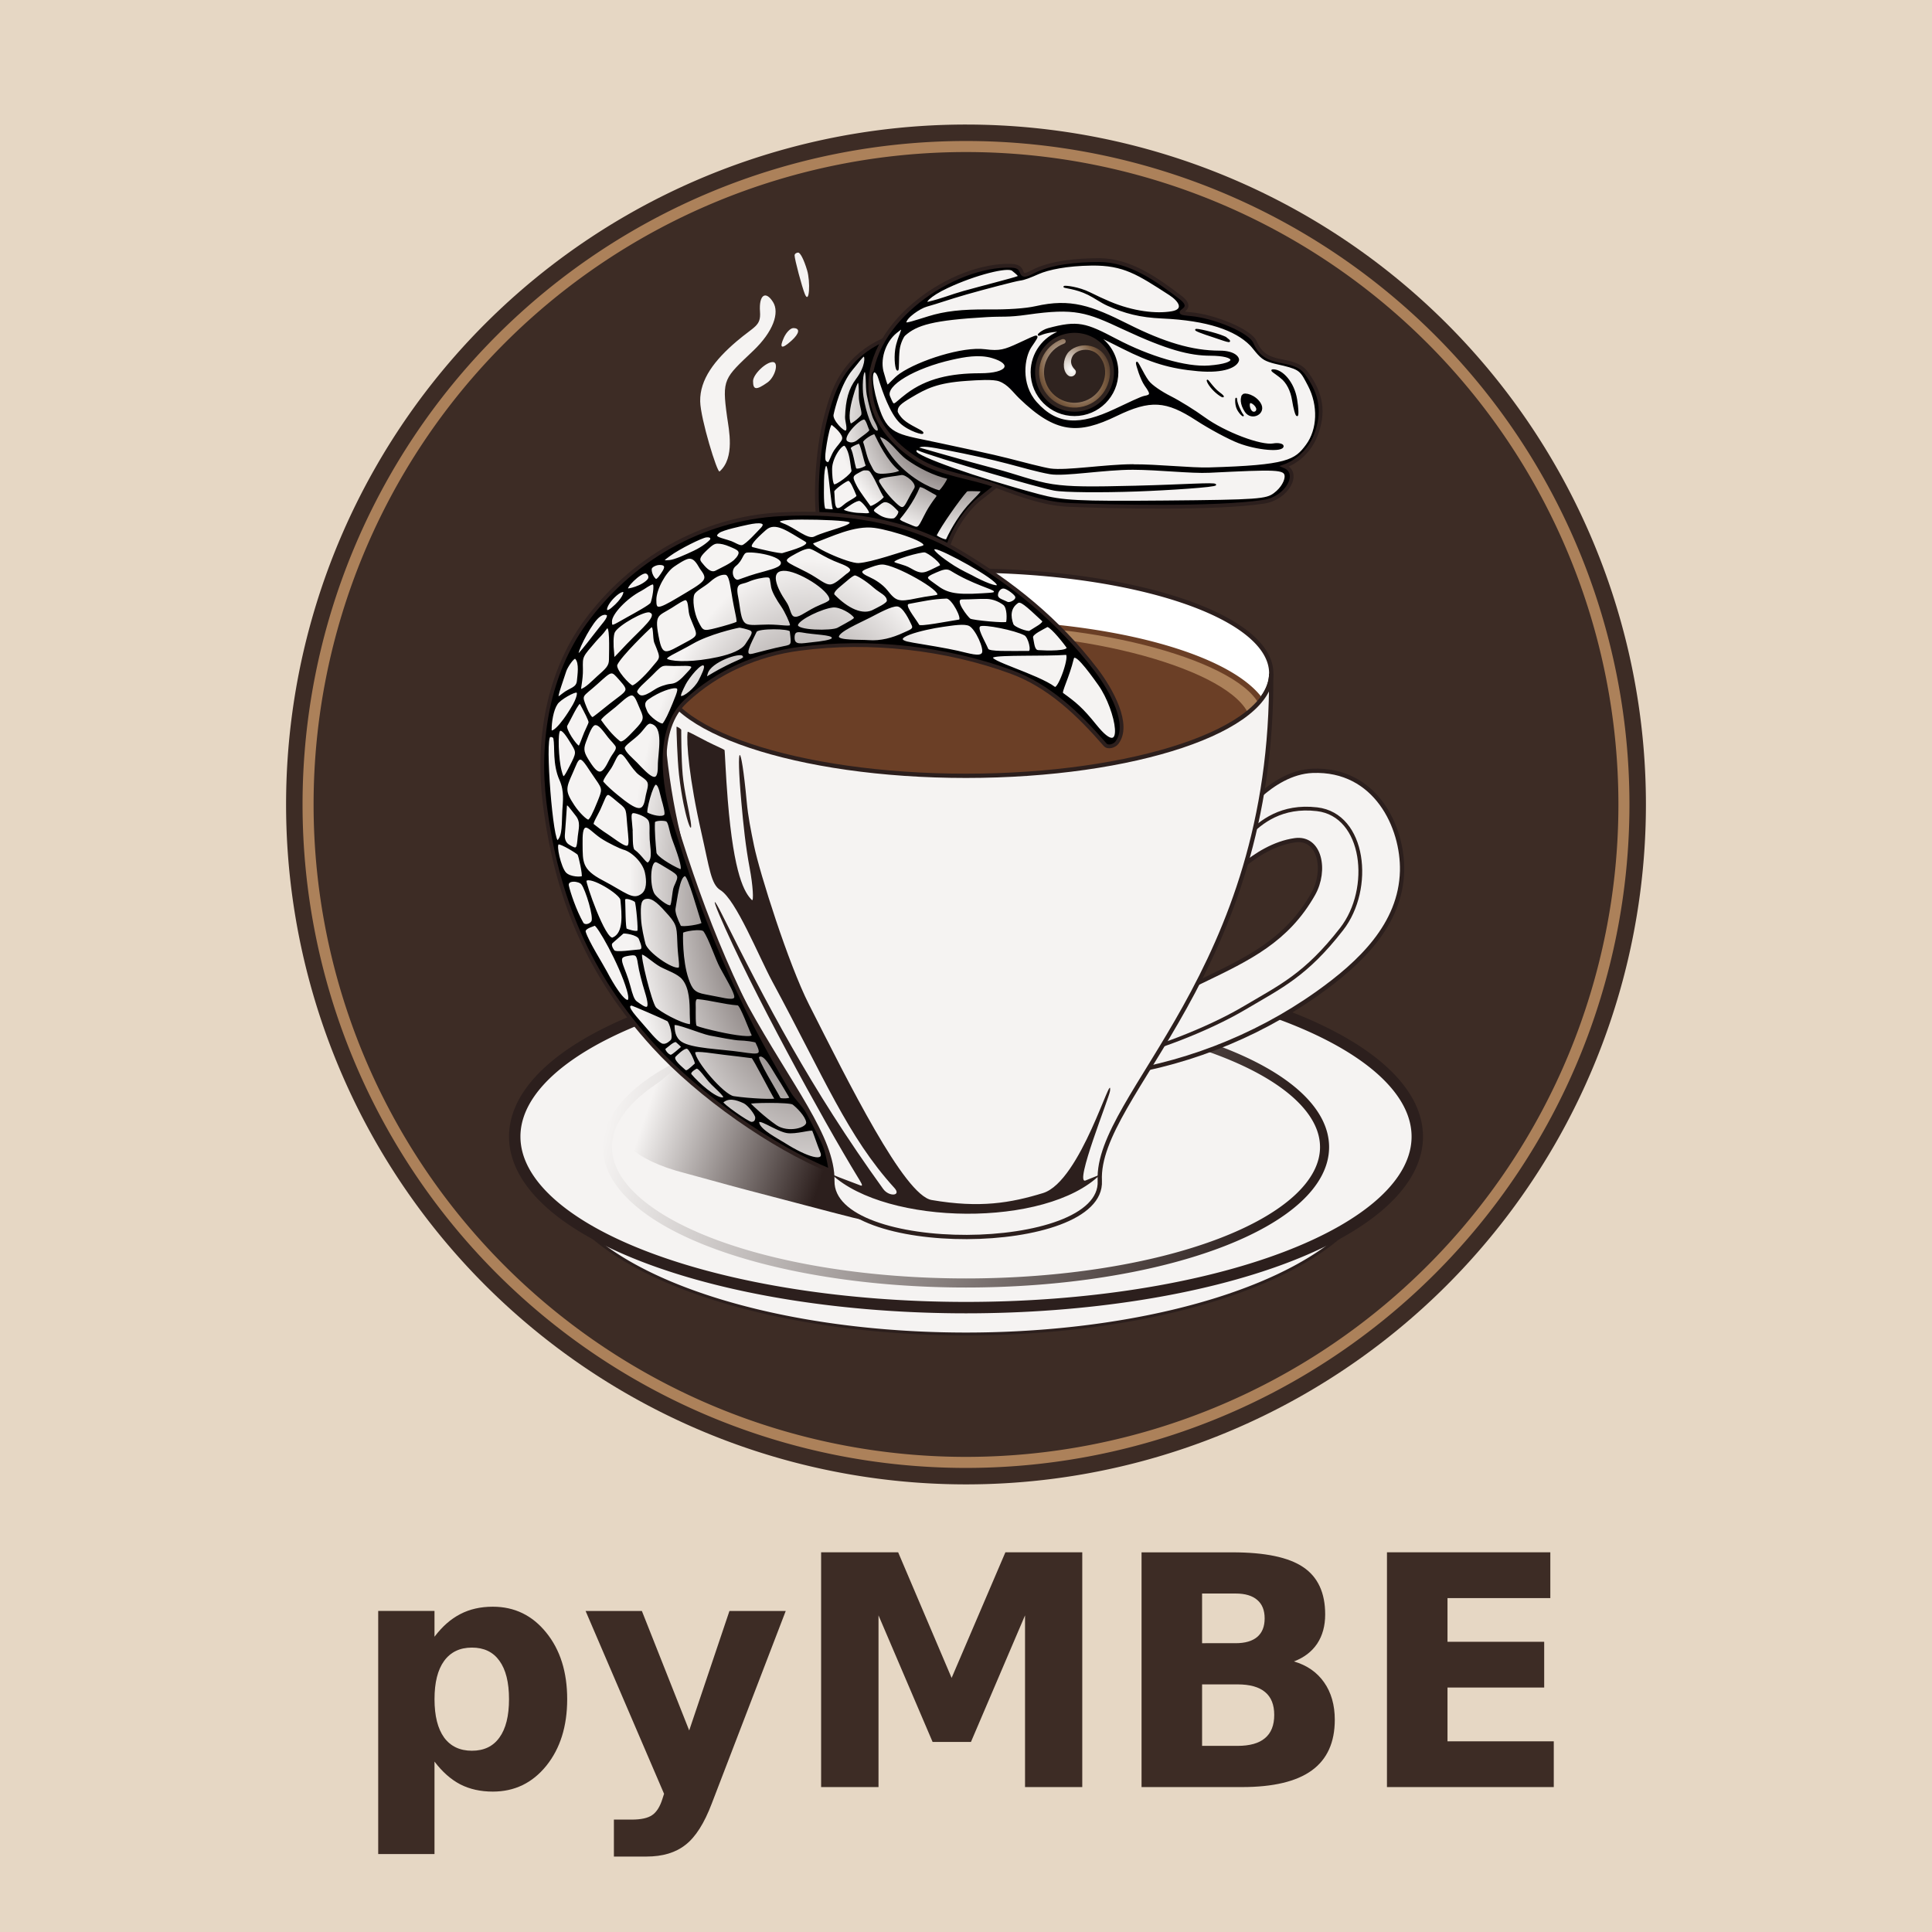 <?xml version="1.0" encoding="UTF-8" standalone="no"?>
<!-- Created with Inkscape (http://www.inkscape.org/) -->

<svg
   width="135.467mm"
   height="135.467mm"
   viewBox="0 0 135.467 135.467"
   version="1.1"
   id="svg5"
   xmlns:xlink="http://www.w3.org/1999/xlink"
   xmlns="http://www.w3.org/2000/svg"
   xmlns:svg="http://www.w3.org/2000/svg"
   xmlns:rdf="http://www.w3.org/1999/02/22-rdf-syntax-ns#"
   xmlns:cc="http://creativecommons.org/ns#"
   xmlns:dc="http://purl.org/dc/elements/1.1/">
  <title
     id="title401900">pyMBE logo</title>
  <defs
     id="defs2">
    <linearGradient
       id="shadow">
      <stop
         style="stop-color:#2c1f1d;stop-opacity:1;"
         offset="0"
         id="stop398504" />
      <stop
         style="stop-color:#f5f3f2;stop-opacity:1"
         offset="1"
         id="stop398506" />
    </linearGradient>
    <linearGradient
       id="eye">
      <stop
         style="stop-color:#ffffff;stop-opacity:1"
         offset="0"
         id="stop296769" />
      <stop
         style="stop-color:#7b5c40;stop-opacity:1"
         offset="0.696"
         id="stop296771" />
      <stop
         style="stop-color:#3d2c25;stop-opacity:1"
         offset="1"
         id="stop296773" />
    </linearGradient>
    <linearGradient
       xlink:href="#shadow"
       id="linearGradient269620"
       x1="245.436"
       y1="167.054"
       x2="233.016"
       y2="162.839"
       gradientUnits="userSpaceOnUse"
       gradientTransform="translate(-182.191,64.158)" />
    <linearGradient
       xlink:href="#shadow"
       id="linearGradient277013"
       x1="276.33"
       y1="171.157"
       x2="231.081"
       y2="159.945"
       gradientUnits="userSpaceOnUse"
       gradientTransform="translate(-182.191,64.158)" />
    <radialGradient
       xlink:href="#shadow"
       id="radialGradient278012"
       gradientUnits="userSpaceOnUse"
       gradientTransform="matrix(-0.635,0,0,-1.163,221.941,401.107)"
       cx="251.639"
       cy="162.827"
       fx="251.639"
       fy="162.827"
       r="19.859" />
    <radialGradient
       xlink:href="#shadow"
       id="radialGradient278172"
       cx="249.55"
       cy="115.962"
       fx="249.55"
       fy="115.962"
       r="5.545"
       gradientTransform="matrix(-1.577,0,0,-1.53,466.314,356.105)"
       gradientUnits="userSpaceOnUse" />
    <radialGradient
       xlink:href="#eye"
       id="radialGradient301164"
       gradientUnits="userSpaceOnUse"
       gradientTransform="matrix(0.835,1.366,-1.01,0.617,93.032,-43.491)"
       cx="112.58"
       cy="105.475"
       fx="112.58"
       fy="105.475"
       r="2.502" />
  </defs>
  <g
     id="layer2">
    <path
       id="rect279542"
       style="opacity:1;vector-effect:none;fill:#e6d7c4;stroke-width:4.255;stop-color:#000000;stop-opacity:1"
       transform="translate(-5.375,-150.329)"
       d="M 5.375,150.329 H 140.842 V 285.796 H 5.375 Z" />
  </g>
  <g
     id="layer1"
     transform="translate(-5.375,-150.329)">
    <g
       aria-label="pyMBE"
       id="text286611"
       style="font-size:22.578px;line-height:1.25;letter-spacing:0px;word-spacing:0px;fill:#3d2c25;stroke-width:0.265">
      <path
         d="m 35.841,273.847 v 6.482 H 31.894 v -17.044 h 3.947 v 1.808 q 0.816,-1.08 1.808,-1.588 0.992,-0.518 2.282,-0.518 2.282,0 3.748,1.819 1.466,1.808 1.466,4.663 0,2.855 -1.466,4.674 -1.466,1.808 -3.748,1.808 -1.29,0 -2.282,-0.507 -0.992,-0.518 -1.808,-1.599 z m 2.624,-7.993 q -1.268,0 -1.951,0.937 -0.672,0.926 -0.672,2.679 0,1.753 0.672,2.69 0.684,0.926 1.951,0.926 1.268,0 1.929,-0.926 0.672,-0.926 0.672,-2.69 0,-1.764 -0.672,-2.69 -0.661,-0.926 -1.929,-0.926 z"
         style="font-weight:bold;font-family:'DejaVu Sans';-inkscape-font-specification:'DejaVu Sans Bold'"
         id="path56" />
      <path
         d="m 46.435,263.286 h 3.947 l 3.318,8.378 2.822,-8.378 h 3.947 l -5.192,13.516 q -0.783,2.062 -1.83,2.877 -1.036,0.827 -2.745,0.827 H 48.42 v -2.591 h 1.235 q 1.003,0 1.455,-0.32 0.463,-0.32 0.717,-1.147 l 0.11,-0.342 z"
         style="font-weight:bold;font-family:'DejaVu Sans';-inkscape-font-specification:'DejaVu Sans Bold'"
         id="path58" />
      <path
         d="m 62.95,259.174 h 5.402 l 3.748,8.808 3.77,-8.808 h 5.391 v 16.459 h -4.013 v -12.039 l -3.792,8.875 H 70.766 l -3.792,-8.875 v 12.039 h -4.024 z"
         style="font-weight:bold;font-family:'DejaVu Sans';-inkscape-font-specification:'DejaVu Sans Bold'"
         id="path60" />
      <path
         d="m 92.01,265.546 q 1.003,0 1.521,-0.441 0.518,-0.441 0.518,-1.301 0,-0.849 -0.518,-1.29 -0.518,-0.452 -1.521,-0.452 h -2.348 v 3.484 z m 0.143,7.199 q 1.279,0 1.918,-0.54 0.65,-0.54 0.65,-1.632 0,-1.069 -0.639,-1.599 -0.639,-0.54 -1.929,-0.54 h -2.491 v 4.311 z m 3.947,-5.92 q 1.367,0.397 2.117,1.466 0.75,1.069 0.75,2.624 0,2.381 -1.61,3.55 -1.61,1.169 -4.895,1.169 h -7.045 v -16.459 h 6.372 q 3.429,0 4.961,1.036 1.543,1.036 1.543,3.318 0,1.202 -0.562,2.051 -0.562,0.838 -1.632,1.246 z"
         style="font-weight:bold;font-family:'DejaVu Sans';-inkscape-font-specification:'DejaVu Sans Bold'"
         id="path62" />
      <path
         d="m 102.626,259.174 h 11.454 v 3.208 h -7.21 v 3.065 h 6.78 v 3.208 h -6.78 v 3.77 h 7.452 v 3.208 h -11.697 z"
         style="font-weight:bold;font-family:'DejaVu Sans';-inkscape-font-specification:'DejaVu Sans Bold'"
         id="path64" />
    </g>
    <g
       id="g401846"
       transform="translate(-1.67)">
      <g
         id="g401694">
        <path
           id="path244023"
           style="opacity:1;fill:#3d2c25;stroke-width:0.8;stop-color:#000000;stop-opacity:1"
           d="M 122.453,206.736 A 47.674,47.674 0 0 1 74.779,254.41 47.674,47.674 0 0 1 27.104,206.736 47.674,47.674 0 0 1 74.779,159.062 47.674,47.674 0 0 1 122.453,206.736 Z" />
        <path
           id="circle247773"
           style="opacity:1;fill:none;stroke:#ac815a;stroke-width:0.774;stop-color:#000000;stop-opacity:1"
           d="M 120.911,206.736 A 46.133,46.133 0 0 1 74.779,252.869 46.133,46.133 0 0 1 28.646,206.736 46.133,46.133 0 0 1 74.779,160.603 46.133,46.133 0 0 1 120.911,206.736 Z" />
      </g>
      <g
         id="g401782"
         transform="translate(1.667,0.934)">
        <g
           id="g401667">
          <path
             id="ellipse53359"
             style="opacity:1;vector-effect:none;fill:#f5f3f2;stroke:#2c1f1d;stroke-width:0.2;stop-color:#000000;stop-opacity:1"
             d="M 102.167,230.939 A 29.055,11.991 0 0 1 73.112,242.93 29.055,11.991 0 0 1 44.057,230.939 29.055,11.991 0 0 1 73.112,218.947 29.055,11.991 0 0 1 102.167,230.939 Z" />
          <path
             id="ellipse53258"
             style="opacity:1;fill:#f5f3f2;stroke:#2c1f1d;stroke-width:0.8;stop-color:#000000;stop-opacity:1"
             d="M 104.754,229.091 A 31.642,11.991 0 0 1 73.112,241.082 31.642,11.991 0 0 1 41.47,229.091 31.642,11.991 0 0 1 73.112,217.099 31.642,11.991 0 0 1 104.754,229.091 Z" />
          <path
             id="ellipse238584"
             style="opacity:1;fill:none;stroke:url(#linearGradient277013);stroke-width:0.636;stop-color:#000000;stop-opacity:1"
             d="m 98.253,229.826 a 25.141,9.528 0 0 1 -25.141,9.528 25.141,9.528 0 0 1 -25.141,-9.528 25.141,9.528 0 0 1 25.141,-9.528 25.141,9.528 0 0 1 25.141,9.528 z" />
        </g>
        <path
           d="m 69.249,235.45 c -5.072,-0.878 0.163,0.439 -11.477,-2.611 -1.746,-0.458 -3.763,-1.034 -4.308,-1.172 -3.786,-0.953 -5.189,-2.647 -4.333,-3.699 5.892,-7.245 6.912,-3.502 9.165,-3.046 0.91,0.184 1.074,4.815 8.68,6.503 1.434,0.541 2.516,3.096 2.273,4.026 z"
           style="font-variation-settings:normal;opacity:1;vector-effect:none;fill:url(#linearGradient269620);fill-opacity:1;stroke:none;stroke-width:0.265px;stroke-linecap:butt;stroke-linejoin:miter;stroke-miterlimit:4;stroke-dasharray:none;stroke-dashoffset:0;stroke-opacity:1;-inkscape-stroke:none;stop-color:#000000;stop-opacity:1"
           id="path96351" />
        <g
           id="g401676">
          <path
             id="path32990"
             style="fill:#ffffff;stroke:#2c1f1d;stroke-width:0.3;stop-color:#000000"
             d="m 94.514,196.596 a 21.407,7.197 0 0 1 -21.407,7.197 21.407,7.197 0 0 1 -21.407,-7.197 21.407,7.197 0 0 1 21.407,-7.197 21.407,7.197 0 0 1 21.407,7.197 z" />
          <path
             id="ellipse33523"
             style="fill:#6b3f26;stroke-width:0.1;stop-color:#000000"
             d="m 94.514,200.074 a 21.407,7.197 0 0 1 -21.407,7.197 21.407,7.197 0 0 1 -21.407,-7.197 21.407,7.197 0 0 1 21.407,-7.197 21.407,7.197 0 0 1 21.407,7.197 z" />
          <path
             id="path52169"
             style="font-variation-settings:normal;opacity:1;fill:#f5f3f2;fill-opacity:1;stroke:#2c1f1d;stroke-width:0.3;stroke-linecap:butt;stroke-linejoin:miter;stroke-miterlimit:4;stroke-dasharray:none;stroke-dashoffset:0;stroke-opacity:1;stop-color:#000000;stop-opacity:1"
             d="m 90.971,211.664 c 0,0 2.285,-2.943 5.206,-3.354 1.754,-0.246 2.219,2.107 1.282,3.766 -1.847,3.266 -4.534,4.525 -7.724,6.068 -3.31,1.601 -4.855,1.931 -6.777,1.971 l -0.241,4.714 c 5.372,-0.647 10.602,-2.634 15.027,-5.776 3.007,-2.135 5.851,-4.833 5.943,-8.584 0.075,-3.059 -1.839,-7.201 -6.279,-7.025 -2.947,0.117 -5.211,3.395 -5.211,3.395 z" />
          <path
             style="font-variation-settings:normal;opacity:1;vector-effect:none;fill:none;fill-opacity:1;stroke:#2c1f1d;stroke-width:0.265px;stroke-linecap:butt;stroke-linejoin:miter;stroke-miterlimit:4;stroke-dasharray:none;stroke-dashoffset:0;stroke-opacity:1;-inkscape-stroke:none;stop-color:#000000;stop-opacity:1"
             d="m 92.869,207.965 c 0.905,-0.941 2.371,-2.12 4.856,-1.828 3.367,0.396 3.919,5.58 1.725,8.399 -2.519,3.238 -4.271,4.025 -6.78,5.515 -2.764,1.642 -6.737,3.057 -8.389,3.358"
             id="path18859" />
          <path
             id="ellipse226832"
             style="font-variation-settings:normal;opacity:1;vector-effect:none;fill:#ac815a;fill-opacity:1;stroke:none;stroke-width:0.265px;stroke-linecap:butt;stroke-linejoin:miter;stroke-miterlimit:4;stroke-dasharray:none;stroke-dashoffset:0;stroke-opacity:1;-inkscape-stroke:none;stop-color:#000000;stop-opacity:1"
             d="m 73.634,193.823 c 9.629,1e-5 19.452,3.136 19.452,6.373 0,0.781 -0.466,1.554 -1.368,2.273 1.422,-0.866 2.169,-1.839 2.171,-2.828 -5e-5,-3.237 -9.823,-6.373 -19.452,-6.373 -7.017,5.3e-4 -0.803,0.554 -0.803,0.554 z" />
          <path
             id="ellipse91835"
             style="fill:#f5f3f2;fill-opacity:1;stroke:#2c1f1d;stroke-width:0.3;stroke-miterlimit:4;stroke-dasharray:none;stroke-opacity:1;stop-color:#000000"
             d="m 63.741,232.195 c -0.096,5.315 19.006,5.181 18.752,0 -0.297,-6.041 12.204,-14.593 12.016,-35.564 0.005,3.94 -9.579,7.162 -21.402,7.162 -11.823,0 -21.407,-3.222 -21.392,-7.162 -0.178,20.971 12.135,29.517 12.026,35.564 z" />
          <path
             d="m 67.31,232.767 c 0.401,0.556 1.298,0.492 0.78,-0.078 -3.279,-3.603 -4.915,-7.723 -8.546,-14.445 -0.971,-1.797 -2.556,-5.763 -3.655,-6.436 -0.656,-0.401 -0.76,-1.518 -1.321,-3.983 -0.875,-3.844 -1.074,-6.395 -0.975,-7.111 0.008,-0.057 0.5,0.231 1.388,0.685 0.529,0.271 1.197,0.545 1.204,0.598 0.023,0.165 0.08,1.744 0.222,3.492 0.431,5.318 1.189,6.512 1.689,7.012 0.145,0.145 0.075,-1.037 -0.148,-2.214 -0.292,-1.54 -0.444,-3.02 -0.589,-4.656 -0.381,-4.276 -0.041,-4.501 0.377,-0.025 0.099,1.062 0.278,1.942 0.513,3.086 0.395,1.919 2.415,8.298 3.847,11.123 2.784,5.493 6.677,13.391 8.607,13.722 3.387,0.581 5.535,0.208 7.806,-0.486 2.655,-0.812 4.872,-8.808 4.702,-7.163 -0.046,0.441 -2.541,6.612 -1.715,6.279 l 1.026,-0.414 c -3.794,3.738 -14.964,3.592 -18.84,-0.023 0.657,0.277 1.391,0.536 2.045,0.791 0.222,0.086 -0.02,-0.285 -0.175,-0.539 -2.493,-4.079 -7.585,-13.388 -9.735,-18.437 -0.511,-1.199 -0.388,-1.184 0.184,-0.037 3.063,6.138 6.183,12.158 11.309,19.261 z m -14.165,-32.2 c 0,0.296 0.002,2.032 0.1,3.139 0.1,1.126 0.453,2.583 0.559,3.268 0.107,0.691 -0.035,0.602 -0.274,-0.256 -0.065,-0.234 -0.352,-1.328 -0.542,-3.025 -0.126,-1.127 -0.175,-3.078 -0.175,-3.323 0,-0.082 0.332,0.148 0.332,0.197 z"
             style="font-variation-settings:normal;opacity:1;vector-effect:none;fill:#2c1f1d;fill-opacity:1;stroke:none;stroke-width:0.265px;stroke-linecap:butt;stroke-linejoin:miter;stroke-miterlimit:4;stroke-dasharray:none;stroke-dashoffset:0;stroke-opacity:1;-inkscape-stroke:none;stop-color:#000000;stop-opacity:1"
             id="path64472" />
        </g>
        <path
           id="path242531"
           style="fill:#f5f3f2;fill-opacity:1;stroke-width:0.268"
           d="m 56.357,178.604 c -0.368,-2.641 -0.196,-2.683 1.823,-4.603 1.433,-1.362 1.868,-2.687 1.4,-3.429 -0.527,-0.835 -0.997,-0.489 -0.913,0.672 0.074,1.026 -0.377,1.007 -1.646,2.09 -1.53,1.307 -2.578,2.66 -2.548,4.204 0.023,1.218 1.203,5.053 1.36,4.914 1.093,-0.964 0.65,-2.941 0.523,-3.849 z m 2.823,-2.383 c 0.553,-0.387 0.832,-1.44 0.382,-1.44 -0.487,0 -1.382,0.866 -1.382,1.338 0,0.622 0.225,0.645 0.999,0.102 z m 1.692,-2.936 c 0.571,-0.517 0.625,-0.885 0.129,-0.885 -0.195,0 -0.49,0.298 -0.656,0.661 -0.349,0.766 -0.161,0.846 0.526,0.224 z m 0.473,-6.177 c -0.14,0 -0.253,0.089 -0.252,0.198 0.002,0.276 0.522,2.231 0.721,2.712 0.32,0.773 0.395,-0.877 0.158,-1.668 -0.237,-0.791 -0.487,-1.243 -0.626,-1.243 z" />
        <g
           id="g401754">
          <g
             id="g401684">
            <path
               id="path27993"
               style="fill:#000000;fill-opacity:1;stroke:#2c1f1d;stroke-width:0.265px;stroke-linecap:butt;stroke-linejoin:miter;stroke-opacity:1"
               d="m 62.887,186.779 c -0.445,-2.206 -0.217,-5.796 0.4,-8.156 0.364,-1.391 0.762,-2.645 1.865,-3.852 1.53,-1.673 4.262,-2.575 6.428,-1.932 2.208,0.655 4.146,1.739 4.745,3.567 1.496,4.567 2.01,4.674 -2.351,8.044 -1.069,0.908 -2.246,2.758 -2.337,4.373 -0.194,3.458 -3.573,2.307 -4.613,1.942 -3.482,-1.221 -3.641,-2.298 -4.137,-3.986 z" />
            <path
               id="path100850"
               style="font-variation-settings:normal;opacity:1;fill:url(#radialGradient278172);fill-opacity:1;stroke:#000000;stroke-width:0.1;stroke-linecap:butt;stroke-linejoin:miter;stroke-miterlimit:4;stroke-dasharray:none;stroke-dashoffset:0;stroke-opacity:1;stop-color:#000000;stop-opacity:1"
               d="m 64.479,180.182 c -0.049,0.208 -0.377,0.515 -0.574,0.818 -0.219,0.338 -0.366,0.872 -0.462,0.851 -0.259,-0.059 -0.337,-0.169 -0.141,-1.363 0.084,-0.511 0.268,-1.456 0.413,-1.347 0.207,0.157 0.845,0.695 0.763,1.042 z m 0.63,-4.869 c 0.398,-0.472 0.744,-0.97 0.844,-0.963 0.137,0.009 0.172,0.732 -0.508,1.64 -0.518,0.69 -0.722,1.442 -0.763,2.645 -0.01,0.278 0.212,0.894 0.016,0.997 -0.176,0.093 -1.004,-0.765 -0.923,-1.159 0.084,-0.409 0.522,-2.197 1.334,-3.16 z m -0.109,3.821 c -0.203,-0.419 -0.063,-1.219 0.139,-1.925 0.341,-1.19 0.529,-1.521 0.506,-0.085 -0.01,0.632 0.285,1.201 0.153,1.404 -0.132,0.203 -0.757,0.69 -0.798,0.606 z m 1.876,0.505 c -0.36,0.018 -0.829,-1.275 -1.007,-2.454 -0.093,-0.612 -0.038,-1.742 0.14,-1.76 0.179,-0.018 0.082,1.066 0.195,1.653 0.113,0.587 0.329,1.447 0.507,1.774 0.178,0.327 0.402,0.775 0.165,0.787 z m -2.1,0.741 c -0.462,-0.294 0.811,-1.619 1.192,-1.619 0.169,0 0.313,0.583 0.413,0.787 0.052,0.106 -0.65,0.556 -0.809,0.701 -0.21,0.19 -0.517,0.308 -0.797,0.13 z m 0.578,1.855 c -0.109,-0.367 -0.185,-1.027 -0.368,-1.387 -0.063,-0.124 0.37,-0.306 0.614,-0.393 0.141,-0.051 0.39,1.265 0.531,1.579 0.041,0.091 -0.717,0.406 -0.778,0.201 z m 0.497,-1.832 c -0.056,-0.163 0.811,-0.723 0.88,-0.582 0.259,0.526 0.889,1.864 1.717,2.536 0.217,0.177 -0.973,0.332 -1.358,0.304 -0.467,-0.034 -0.526,-0.346 -0.67,-0.595 -0.312,-0.539 -0.373,-1.09 -0.569,-1.663 z m -0.718,1.991 c 0.048,0.236 -1.176,1.128 -1.296,1.002 -0.136,-0.144 -0.165,-0.777 -0.164,-1.117 10e-4,-0.83 0.787,-1.885 0.977,-1.643 0.373,0.473 0.377,1.231 0.483,1.758 z m -1.674,-0.029 c 0.088,0.537 0.26,2.429 0.366,2.752 0.027,0.082 -0.413,0.002 -0.568,0.002 -0.156,2.9e-4 -0.173,-0.793 -0.151,-2.006 0.023,-1.213 0.248,-1.388 0.353,-0.747 z m 7.331,1.573 c 0.471,0.242 0.33,0.188 0.002,0.675 -0.216,0.32 -0.319,0.46 -0.591,0.995 -0.453,0.894 -0.423,0.869 -1.016,0.613 -0.369,-0.159 -0.87,-0.321 -0.736,-0.471 0.152,-0.17 0.945,-1.137 1.376,-2.205 0.072,-0.179 0.697,0.254 0.965,0.392 z m -2.21,-1.285 c 0.304,-0.054 1.171,0.618 0.95,0.993 -0.765,1.294 -0.679,1.697 -1.363,1.048 -0.591,-0.561 -0.956,-1.099 -1.156,-1.439 -0.263,-0.447 0.576,-0.424 1.57,-0.602 z m -1.186,1.568 c 0.085,0.108 -0.928,0.821 -1.021,0.683 -0.142,-0.212 -0.738,-0.979 -0.948,-1.384 -0.349,-0.674 -0.338,-0.76 0.131,-1.011 0.17,-0.091 0.313,-0.19 0.461,-0.184 0.147,0.006 0.307,-0.032 0.445,0.178 0.418,0.636 0.682,1.4 0.933,1.718 z m -2.827,0.606 c -0.812,0.727 -0.669,-0.328 -0.743,-0.969 -0.018,-0.154 0.893,-0.791 1.034,-0.797 0.181,-0.007 0.42,0.593 0.618,1.069 0.066,0.159 -0.578,0.399 -0.909,0.696 z m 1.803,0.518 c 0,0.15 -0.503,0.063 -0.794,0.063 -0.304,0 -1.257,-0.178 -1.063,-0.317 0.234,-0.168 0.938,-0.698 1.163,-0.613 0.225,0.086 0.694,0.716 0.694,0.866 z m 5.384,1.893 c -0.054,0.117 -0.781,-0.244 -0.751,-0.306 0.319,-0.667 1.6,-2.493 2.145,-3.107 0.067,-0.075 0.582,-0.03 0.875,-0.03 0.293,5e-5 0.224,0.052 -0.511,0.808 -0.736,0.756 -1.368,1.787 -1.758,2.635 z m -4.322,-2.681 c 0.345,-0.011 0.693,0.372 0.957,0.645 0.13,0.134 -0.201,0.562 -0.332,0.585 -0.296,0.051 -0.728,-0.038 -1.036,-0.237 -0.474,-0.306 -0.575,-0.348 -0.132,-0.679 0.206,-0.154 0.362,-0.308 0.543,-0.314 z m 1.526,-2.997 c 0.827,0.6 1.924,1.147 2.882,1.362 0.089,0.02 -0.506,0.928 -0.612,0.901 -0.614,-0.158 -2.207,-0.885 -3.338,-2.368 -0.423,-0.555 -1.003,-1.526 -0.83,-1.479 0.745,0.205 1.254,1.116 1.899,1.584 z" />
          </g>
          <g
             id="g401680">
            <path
               style="fill:#000000;fill-opacity:1;stroke:#2c1f1d;stroke-width:0.265;stroke-opacity:1"
               d="m 83.679,201.49 c 0.998,-1.271 -0.397,-3.751 -1.452,-5.133 -2.7,-3.534 -5.868,-6.053 -9.579,-8.274 -3.757,-2.25 -8.181,-2.856 -12.553,-2.629 -5.497,0.286 -10.498,3.174 -13.721,7.629 -2.571,3.555 -3.355,8.255 -2.81,12.61 0.841,6.722 3.08,12.038 7.652,17.055 3.194,3.505 8.333,7.094 12.406,8.748 -0.336,-1.838 -0.299,-1.641 -1.568,-4.069 -0.29,-0.554 -0.782,-0.95 -1.141,-1.546 -3.792,-6.305 -6.17,-12.058 -8.252,-18.923 -0.754,-2.489 -1.337,-6.394 0.803,-8.397 2.23,-2.087 5.037,-3.285 7.987,-3.675 4.931,-0.652 10.229,-0.055 14.794,1.607 2.701,0.983 4.771,2.992 6.62,5.119 0.208,0.239 0.659,0.074 0.814,-0.123 z"
               id="path27816" />
            <path
               id="path100852"
               style="font-variation-settings:normal;fill:url(#radialGradient278012);fill-opacity:1;stroke:#000000;stroke-width:0.1;stroke-linecap:butt;stroke-linejoin:miter;stroke-miterlimit:4;stroke-dasharray:none;stroke-dashoffset:0;stroke-opacity:1;stop-color:#000000"
               d="m 62.498,187.06 c -0.502,0.249 -1.358,-0.601 -2.225,-0.922 -0.94,-0.348 0.846,-0.359 1.314,-0.361 1.385,-0.005 3.162,0.075 3.352,0.19 0.459,0.276 -1.6,0.675 -2.442,1.093 z m -0.656,0.256 c 0.535,0.309 -0.84,0.681 -1.594,0.91 -0.165,0.05 -1.566,-0.271 -2.095,-0.416 -0.363,-0.099 0.181,-0.655 0.905,-1.294 0.701,-0.619 1.61,0.122 2.784,0.799 z m -4.022,-1.18 c 0.789,-0.174 1.422,-0.158 0.889,0.364 -0.152,0.149 -0.993,1.098 -1.289,1.167 -0.196,0.046 -0.563,-0.205 -0.769,-0.278 -0.724,-0.258 -1.358,-0.296 -0.87,-0.665 0.282,-0.214 1.604,-0.492 2.039,-0.588 z m 8.882,0.224 c 1.254,0.167 4.18,1.126 3.323,1.365 -1.646,0.46 -3.453,1.133 -4.44,1.201 -0.706,0.049 -3.708,-1.298 -3.177,-1.488 1.253,-0.448 2.855,-1.269 4.294,-1.078 z m -14.39,2.358 c -0.612,0.058 -0.398,-0.072 0,-0.367 0.692,-0.512 2.261,-1.282 2.572,-1.322 0.346,-0.045 0.386,0.112 0.326,0.218 -0.055,0.097 -0.517,0.504 -1.164,0.809 -0.647,0.304 -1.36,0.627 -1.734,0.663 z m 4.674,-0.126 c -0.285,0.333 -0.995,0.641 -1.409,0.858 -0.417,0.218 -0.81,-0.319 -1.045,-0.601 -0.224,-0.27 -0.054,-0.506 0.413,-0.945 0.322,-0.302 0.498,-0.439 0.733,-0.44 0.235,-0.001 0.506,0.049 0.918,0.227 0.522,0.227 0.876,0.334 0.39,0.902 z m 3.155,0.417 c -0.158,0.27 -0.912,0.423 -1.745,0.661 -0.599,0.171 -1.206,0.425 -1.29,0.425 -0.372,0 -0.583,-0.718 -0.167,-1.048 0.52,-0.412 0.469,-0.916 0.816,-0.955 0.65,-0.074 2.746,0.301 2.386,0.916 z m 14.04,2.04 c -1.924,0.125 -2.477,-0.085 -3.152,-0.592 -0.666,-0.5 -0.999,-0.555 -0.017,-0.968 0.394,-0.166 0.727,-0.316 1.045,-0.118 1.562,0.97 2.977,1.282 3.05,1.459 0.073,0.177 -0.063,0.163 -0.926,0.219 z m -0.67,-1.274 c -0.07,-0.039 -0.767,-0.363 -1.254,-0.674 -0.794,-0.509 -1.772,-1.251 -1.294,-1.244 0.478,0.007 4.346,2.116 4.365,2.568 0.009,0.211 -1.029,-0.209 -1.817,-0.65 z m -8.829,-0.037 c -0.336,0.273 -0.744,0.656 -1.054,0.685 -0.431,0.04 -0.803,-0.391 -1.695,-0.855 -1.425,-0.742 -1.902,-0.791 -0.916,-1.319 0.144,-0.077 0.734,-0.432 1.08,-0.429 0.345,0.003 0.977,0.578 2.195,1.03 1.218,0.452 0.641,0.685 0.39,0.889 z m 6.62,-0.657 c -1.113,0.541 -1.239,0.706 -2.107,0.194 -0.439,-0.259 -1.027,-0.326 -1.149,-0.446 -0.225,-0.222 1.912,-0.785 2.168,-0.751 0.271,0.036 1.346,0.877 1.087,1.003 z m -4.069,-0.153 c 0.937,-0.006 4.239,1.869 3.898,2.201 -0.072,0.071 -0.674,0.099 -1.46,0.266 -1.316,0.281 -1.492,0.198 -2.117,-0.587 -0.337,-0.423 -0.886,-0.749 -1.194,-0.886 -0.867,-0.386 -0.622,-0.541 -0.128,-0.725 0.246,-0.092 0.669,-0.267 1.001,-0.269 z m -13.528,-0.408 c 0.457,-0.015 0.66,0.563 0.839,0.798 0.588,0.771 0.308,0.875 -1.607,2.017 -1.517,0.905 -1.587,0.799 -1.587,0.119 0,-0.749 0.676,-1.966 1.266,-2.366 0.225,-0.152 0.814,-0.559 1.088,-0.568 z m -2.82,1.404 c -0.026,0.142 -0.303,0.376 -0.674,0.545 -0.371,0.169 -0.709,0.235 -0.793,0.235 -0.323,0 0.854,-1.223 1.249,-1.143 0.161,0.033 0.245,0.21 0.218,0.363 z m 0.14,-0.637 c 0.016,-0.174 0.37,-0.329 0.595,-0.327 0.185,0.001 0.564,0.017 0.258,0.499 -0.124,0.195 -0.42,0.679 -0.546,0.564 -0.232,-0.213 -0.323,-0.551 -0.306,-0.735 z m 12.56,2.143 c 0,0.193 -0.567,0.352 -1.002,0.568 -0.785,0.39 -1.238,0.827 -1.585,0.658 -0.242,-0.118 -0.243,-0.616 -0.529,-1.03 -0.713,-1.031 -1.167,-2.209 -0.162,-2.257 1.005,-0.047 3.278,1.388 3.278,2.061 z m -6.88,-0.547 c 0.227,1.461 0.457,2.092 0.338,2.16 -0.119,0.069 -0.882,0.294 -1.412,0.429 -0.964,0.246 -0.985,0.218 -1.335,-0.481 -0.305,-0.61 -0.43,-1.561 -0.28,-1.926 0.118,-0.287 0.72,-0.553 1.119,-0.911 0.481,-0.432 0.865,-0.53 1.104,-0.507 0.239,0.023 0.338,0.413 0.465,1.235 z m 2.796,-0.306 c 0.066,0.336 0.408,0.911 0.68,1.298 0.272,0.386 0.641,1.195 0.641,1.355 0,0.175 -0.69,0.006 -1.562,0.006 -0.697,0 -1.314,0.11 -1.62,-0.084 -0.397,-0.252 -0.392,-1.103 -0.554,-1.898 -0.223,-1.097 0.252,-0.882 0.749,-1.108 0.433,-0.197 1.082,-0.324 1.355,-0.314 0.274,0.01 0.205,0.204 0.311,0.746 z m 5.829,-0.884 c 0.146,0.004 0.749,0.354 1.36,0.89 0.426,0.374 0.905,0.505 0.924,0.929 0.01,0.223 -0.82,0.583 -0.926,0.647 -0.821,0.489 -1.916,-0.101 -2.824,-1.031 -0.158,-0.161 0.178,-0.47 0.459,-0.698 0.361,-0.292 0.827,-0.742 1.006,-0.737 z m -15.97,3.031 c -1.058,0.584 -1.121,0.708 -1.121,0.237 0,-0.537 1.068,-1.657 2.073,-2.175 0.254,-0.131 0.646,-0.451 0.849,-0.462 0.203,-0.011 -0.019,1.151 -0.123,1.362 -0.076,0.155 -1.061,0.697 -1.679,1.038 z m 26.612,0.313 c -0.032,0.12 -2.385,-0.101 -2.582,-0.219 -0.161,-0.096 -1.229,-1.44 -0.544,-1.442 0.685,-0.002 1.252,-0.051 1.719,-0.037 0.467,0.014 0.895,0.209 1.192,0.433 0.297,0.224 0.274,1.044 0.216,1.264 z m 0.414,0.136 c -0.211,-0.579 -0.196,-1.164 0.347,-1.534 0.207,-0.141 0.531,0.123 1.748,1.267 0.185,0.174 -0.577,0.541 -0.902,0.764 -0.12,0.083 -1.101,-0.246 -1.193,-0.498 z m 5.834,7.077 c -0.973,-1.208 -1.424,-1.572 -2.338,-2.231 -0.139,-0.101 0.419,-1.119 0.741,-2.452 0.109,-0.453 0.965,0.647 1.809,1.838 1.266,1.786 1.932,5.507 -0.212,2.845 z m -28.726,-8.814 c 0.252,0.178 0.132,0.752 0.328,1.25 0.52,1.321 0.705,1.242 -0.467,1.864 -1.119,0.594 -1.528,0.97 -1.783,-0.225 -0.411,-1.924 -0.093,-1.733 0.9,-2.36 0.309,-0.195 0.909,-0.609 1.022,-0.529 z m 19.138,1.452 c -0.877,0.136 -2.743,0.508 -2.833,0.358 -0.353,-0.59 -1.129,-1.478 -0.686,-1.559 0.994,-0.18 1.629,-0.338 2.631,-0.372 0.401,-0.013 1.205,1.523 0.888,1.572 z m -8.853,-0.947 c 0.489,-0.053 1.325,0.424 1.522,0.742 0.069,0.112 -0.345,0.313 -1.174,0.772 -0.424,0.235 -2.993,0.195 -2.841,-0.262 0.139,-0.418 1.723,-1.169 2.493,-1.252 z m 4.52,-0.073 c 0.453,0.037 0.902,1.034 1.05,1.347 0.15,0.317 -0.159,0.381 -0.59,0.583 -0.809,0.379 -1.634,0.592 -2.476,0.531 -0.618,-0.045 -2.152,0.026 -2.134,-0.292 0.022,-0.383 1.412,-0.97 2.229,-1.389 0.572,-0.293 1.498,-0.815 1.92,-0.78 z m -20.309,0.673 c -0.01,0.289 -0.299,0.53 -0.997,1.446 -0.539,0.707 -1.018,1.286 -1.065,1.286 -0.206,0 0.684,-1.829 1.28,-2.481 0.47,-0.515 0.784,-0.309 0.782,-0.251 z m 0.46,1.155 c 0.273,-0.509 2.131,-1.553 2.502,-1.403 0.645,0.261 -0.489,1.144 -1.612,2.316 -1.124,1.172 -0.891,1.056 -0.95,0.558 -0.06,-0.498 -0.068,-1.232 0.06,-1.471 z m 2.545,-0.327 c 0.29,-0.26 0.174,0.748 0.312,1.088 0.485,1.195 0.444,0.996 -0.236,1.822 -0.443,0.539 -1.159,1.225 -1.352,1.219 -0.176,-0.005 -1.264,-1.161 -1.099,-1.511 0.295,-0.63 2.174,-2.439 2.374,-2.618 z m 18.294,1.12 c -1.941,-0.316 0.871,-1.008 2.204,-1.19 0.654,-0.089 1.516,-0.246 1.874,-0.052 0.456,0.247 1.085,1.638 0.904,1.952 -0.181,0.314 -0.938,0.057 -1.744,-0.126 -0.748,-0.17 -2.267,-0.425 -3.239,-0.583 z m -11.356,-0.959 c 0.387,0.148 0.162,0.421 -0.247,1.051 -0.27,0.416 -1.005,0.725 -1.966,0.934 -1.636,0.355 -3.022,0.349 -3.528,0.15 -0.394,-0.155 0.512,-0.469 1.763,-1.186 1.119,-0.642 2.934,-1.065 3.238,-1.118 0.112,-0.02 0.608,0.119 0.74,0.169 z m -10.059,-0.056 c 0.337,-0.481 0.261,1.42 0.254,2.168 -0.005,0.475 -0.225,0.655 -0.876,1.235 -0.29,0.259 -0.797,0.806 -1.16,0.885 -0.085,0.018 0.127,-0.68 0.109,-1.448 -0.022,-0.931 -0.03,-0.862 0.937,-1.989 0.253,-0.295 0.446,-0.437 0.737,-0.852 z m 14.073,0.273 c 0.973,0.132 1.972,0.133 1.784,0.437 -0.081,0.13 -0.796,0.233 -1.367,0.289 -0.756,0.074 -1.321,0.256 -1.321,-0.371 0,-0.589 0.399,-0.425 0.904,-0.356 z m -3.801,1.535 c -0.721,0.18 -0.139,-0.8 0.243,-1.61 0.128,-0.272 2.386,-0.264 2.416,-0.018 0.115,0.96 0.141,0.982 -0.488,1.102 -0.63,0.12 -1.843,0.446 -2.17,0.527 z m -12.403,0.271 c 0.326,0.328 0.165,1.214 0.14,1.558 -0.041,0.565 -0.537,0.535 -1.052,0.958 -0.546,0.45 -0.391,0.193 0.206,-1.627 0.096,-0.292 0.577,-1.02 0.707,-0.89 z m 10.572,0.562 c -1.496,0.751 -1.508,1.008 -1.356,0.487 0.245,-0.842 2.288,-1.514 2.508,-1.265 0.22,0.249 -0.089,0.245 -1.152,0.778 z m -3.925,1.282 c -0.317,0.034 -0.799,0.199 -1.093,0.397 -0.894,0.602 -1.081,0.44 -1.27,0.179 -0.162,-0.224 0.599,-0.8 1.069,-1.28 0.9,-0.92 0.621,-0.605 1.97,-0.655 1.22,-0.045 0.884,0.147 0.363,0.718 -0.521,0.572 -0.78,0.613 -1.038,0.641 z m 2.39,-1.329 c 0.075,0.154 -0.154,0.629 -0.376,1.059 -0.29,0.56 -1.071,1.186 -1.289,1.114 -0.126,-0.041 0.088,-0.46 0.299,-0.884 0.2,-0.4 1.181,-1.672 1.366,-1.289 z m -5.935,0.978 c 0.741,0.837 0.569,0.753 -0.676,1.724 -0.647,0.505 -1.155,0.951 -1.249,0.955 -0.093,0.004 -0.295,-0.32 -0.444,-0.692 -0.395,-0.982 -0.319,-0.739 0.759,-1.71 1.065,-0.959 1.006,-0.96 1.61,-0.277 z m 1.965,1.352 c 0.811,-0.569 1.642,-0.813 1.926,-0.797 0.285,0.016 0.236,0.197 -0.153,1.138 -0.293,0.708 -0.508,1.176 -0.701,1.412 -0.122,0.149 -1.027,-0.471 -1.178,-0.893 -0.082,-0.23 -0.31,-0.568 0.106,-0.86 z m -4.413,2.349 c -0.165,0.389 -0.358,0.988 -0.423,0.985 -0.181,-0.008 -1.014,-1.224 -0.865,-1.47 0.17,-0.28 0.852,-1.76 0.964,-1.551 0.327,0.615 0.651,1.219 0.623,1.345 -0.029,0.131 -0.151,0.342 -0.3,0.691 z m -1.965,-2.009 c 0.23,-0.34 1.235,-0.897 1.395,-0.823 0.162,0.074 -0.097,0.667 -0.233,0.902 -0.983,1.689 -1.582,2.027 -1.585,1.765 -0.006,-0.549 0.122,-1.398 0.423,-1.843 z m 5.899,0.424 c 0.277,0.609 0.231,0.771 -0.411,1.44 -0.533,0.556 -0.901,0.957 -1.11,0.792 -0.526,-0.416 -1.009,-1.034 -1.328,-1.487 -0.089,-0.127 0.694,-0.696 1.028,-0.974 0.422,-0.352 0.847,-0.802 1.143,-0.823 0.296,-0.021 0.426,0.499 0.678,1.052 z m -2.19,3.535 c -0.515,1.057 -0.792,1.165 -1.455,0.123 -0.377,-0.592 -0.487,-0.838 -0.27,-1.41 0.256,-0.672 0.453,-1.216 0.713,-1.221 0.259,-0.005 0.505,0.327 0.928,0.884 0.145,0.191 0.516,0.54 0.548,0.69 0.054,0.257 -0.24,0.475 -0.463,0.933 z m 1.86,0.196 c -0.248,-0.261 -0.855,-0.755 -0.865,-1.05 -0.008,-0.224 0.659,-0.605 1.097,-1.065 0.344,-0.361 0.519,-0.74 0.774,-0.686 1.025,0.217 0.54,2.082 0.548,3.006 0.011,1.425 -0.646,0.752 -1.553,-0.205 z m -5.292,0.553 c -0.223,-0.832 -0.284,-2.718 -0.087,-2.84 0.197,-0.121 0.527,0.396 0.875,0.968 0.348,0.572 0.348,0.621 -0.127,1.547 -0.475,0.926 -0.497,0.937 -0.661,0.324 z m 1.233,4.58 c -0.085,0.885 -0.063,1.018 -0.683,0.638 -0.32,-0.196 -0.34,-0.562 -0.325,-0.726 0.055,-0.619 0.115,-1.624 0.142,-1.995 0.027,-0.363 0.316,0.134 0.707,0.614 0.391,0.48 0.206,0.98 0.159,1.47 z m -2.006,-6.994 c 0.081,-0.028 0.263,-0.007 0.295,0.148 0.116,0.571 -0.072,1.793 0.426,2.9 0.358,0.796 0.235,1.541 0.201,2.142 -0.053,0.921 0.021,1.74 -0.356,2.123 -0.377,0.383 -0.983,-7.171 -0.566,-7.313 z m 4.932,1.195 c 0.321,-0.031 0.56,0.654 1.176,1.313 0.234,0.25 0.656,0.422 0.774,0.687 0.12,0.27 -0.065,0.634 -0.15,1.156 -0.168,1.035 -0.604,0.95 -2.017,-0.211 -0.36,-0.296 -0.741,-0.63 -1.011,-0.942 -0.105,-0.122 0.439,-0.807 0.558,-1 0.277,-0.449 0.419,-0.979 0.669,-1.003 z m -2.771,0.383 c 0.241,0.037 0.587,0.7 1.098,1.418 0.496,0.697 0.454,0.761 0.131,1.57 -0.323,0.808 -0.575,1.317 -0.702,1.317 -0.128,0 -0.64,-0.467 -1.013,-1.029 -0.667,-1.008 -0.613,-1.223 -0.13,-2.286 0.269,-0.592 0.374,-1.026 0.616,-0.989 z m 5.724,2.877 c 0.078,0.265 0.277,0.956 0.174,1.067 -0.195,0.211 -0.897,0.046 -1.257,-0.148 -0.135,-0.073 0.39,-2.106 0.635,-2.042 0.245,0.064 0.327,0.712 0.448,1.122 z m -3.779,-0.4 c 0.128,0.015 0.527,0.395 0.785,0.595 0.582,0.453 0.481,0.515 0.587,1.635 0.157,1.659 0.26,1.832 -1.262,0.743 -0.324,-0.232 -0.51,-0.311 -1.19,-0.857 -0.09,-0.072 0.327,-0.757 0.459,-1.046 0.344,-0.747 0.407,-1.094 0.62,-1.07 z m 1.643,2.433 c -0.049,-0.737 -0.197,-1.196 0.158,-1.157 0.199,0.022 0.91,0.244 1.061,0.582 0.118,0.263 0.043,0.686 0.078,1.299 0.035,0.608 0.216,1.345 -0.127,1.647 -0.158,0.176 -0.48,-0.494 -1.016,-0.88 -0.183,-0.131 -0.128,-1.076 -0.155,-1.492 z m 2.917,0.843 c 0.485,1.284 0.721,2.132 0.446,2.012 -0.693,-0.304 -1.662,-0.915 -1.688,-1.187 -0.06,-0.622 -0.142,-1.543 -0.106,-2.147 0.009,-0.15 0.591,-0.18 0.826,-0.108 0.235,0.072 0.233,0.667 0.521,1.429 z m -6.143,-0.989 c 0.214,-0.009 0.564,0.407 1.058,0.743 0.526,0.357 1.432,0.767 1.562,0.799 0.588,0.142 1.402,0.896 1.568,1.651 0.136,0.617 0.123,1.24 -0.245,1.528 -0.656,0.513 -1.165,-0.083 -2.793,-0.933 -1.481,-0.773 -1.417,-1.323 -1.431,-2.571 -0.007,-0.642 0.007,-1.205 0.282,-1.216 z m -0.247,3.492 c -0.053,0.069 -0.873,0.092 -1.197,-0.272 -0.347,-0.391 -0.714,-1.975 -0.484,-2.037 0.194,-0.053 1.305,0.633 1.385,0.735 0.086,0.108 0.374,1.472 0.295,1.575 z m 5.147,-1.071 c 0.109,0.003 0.521,0.267 0.903,0.496 0.816,0.489 0.756,0.525 0.42,1.273 -0.131,0.291 -0.153,1.276 -0.281,1.345 -0.206,0.11 -1.055,-0.587 -1.192,-0.849 -0.342,-0.656 -0.274,-2.277 0.15,-2.264 z m -5.167,1.589 c 0.291,0.391 0.887,2.323 0.698,2.629 -0.143,0.232 -0.53,0.323 -0.658,0.095 -0.497,-0.88 -0.911,-2.132 -1.016,-2.602 -0.106,-0.47 0.777,-0.39 0.977,-0.122 z m 2.972,1.112 c -0.017,-0.281 0.707,0.018 0.773,0.115 0.081,0.118 0.265,2.036 0.172,2.083 -0.17,0.087 -0.707,-0.093 -0.818,-0.142 -0.111,-0.048 -0.104,-1.672 -0.127,-2.057 z m -0.102,2.319 c 0.065,-0.06 1.036,0.076 1.158,0.402 0.121,0.327 0.349,0.785 -0.016,0.802 -0.365,0.018 -1.643,0.229 -1.788,0.042 -0.145,-0.187 -0.245,-0.443 -0.135,-0.558 0.11,-0.115 0.492,-0.422 0.782,-0.688 z m -0.703,0.362 c -0.553,0.239 -1.995,-3.941 -1.907,-4.043 0.324,-0.374 2.435,0.927 2.477,1.352 0.101,1.035 0.237,2.342 -0.57,2.69 z m 5.058,-4.395 c 0.242,0 0.959,2.608 1.2,3.337 0.043,0.131 -1.47,0.364 -1.543,0.217 -0.227,-0.463 -0.429,-0.981 -0.378,-1.243 0.105,-0.535 0.296,-2.311 0.72,-2.311 z m -0.484,4.943 c 0.04,0.818 0.189,1.513 0.053,1.557 -0.461,0.152 -2.247,-1.095 -2.398,-1.702 -0.083,-0.332 -0.281,-1.132 -0.312,-1.787 -0.048,-1.03 0.005,-1.384 0.46,-1.426 0.455,-0.042 0.917,0.44 1.564,1.177 0.647,0.737 0.574,0.971 0.633,2.179 z m -5.858,-1.469 c 0.171,-0.086 1.762,2.686 2.308,4.565 0.379,1.302 -0.356,0.874 -1.487,-1.273 -0.286,-0.544 -1.286,-2.125 -1.495,-2.797 -0.088,-0.284 0.531,-0.423 0.673,-0.494 z m 7.75,4.909 c -0.762,-0.135 -0.956,-0.375 -1.216,-1.137 -0.439,-1.288 -0.394,-3.148 -0.382,-3.252 0.012,-0.11 1.348,-0.344 1.518,-0.108 0.388,0.54 0.842,1.971 1.169,2.568 0.6,1.097 1.148,1.985 0.967,2.166 -0.2,0.2 -0.904,-0.033 -2.056,-0.237 z m -5.432,-2.792 c 0.565,-0.096 0.664,-0.097 0.762,0.585 0.069,0.483 0.289,1.338 0.485,1.965 0.489,1.57 -0.031,1.161 -0.638,0.729 -0.196,-0.139 -0.311,-0.489 -0.476,-1.119 -0.165,-0.63 -0.397,-1.142 -0.506,-1.469 -0.163,-0.489 -0.088,-0.612 0.374,-0.691 z m 3.874,1.676 c 0.504,0.629 0.525,1.643 0.525,2.427 2.4e-4,0.4 0.07,0.797 -0.039,0.784 -0.695,-0.084 -2.192,-0.927 -2.422,-1.207 -0.299,-0.363 -1.134,-3.707 -0.964,-3.769 0.171,-0.062 0.843,0.591 1.334,0.857 0.473,0.255 1.233,0.493 1.566,0.908 z m 3.849,1.791 c 0.206,0.017 0.817,1.733 1.011,2.117 0.142,0.282 -1.259,0.076 -2.362,-0.17 -0.467,-0.104 -1.44,-0.332 -1.577,-0.434 -0.098,-0.073 -0.075,-0.943 -0.075,-1.29 0,-0.292 -0.052,-0.684 0.197,-0.66 0.918,0.088 1.82,0.357 2.805,0.438 z m -5.244,2.795 c -0.224,-0.019 -0.634,-0.448 -1.12,-1.024 -0.753,-0.893 -1.574,-1.686 -1.097,-1.756 0.065,-0.01 2.148,0.897 2.534,1.094 0.175,0.09 0.484,1.208 0.247,1.414 -0.087,0.075 -0.296,0.294 -0.564,0.271 z m 0.546,0.766 c -0.173,0.011 -0.542,-0.42 -0.397,-0.51 0.124,-0.077 0.657,-0.609 0.802,-0.446 0.061,0.068 0.414,0.333 0.351,0.384 -0.18,0.145 -0.625,0.564 -0.756,0.573 z m 2.72,-1.449 c 0.612,0.119 1.795,0.346 2.117,0.348 0.322,0.002 1.1,0.095 1.137,0.168 0.472,0.944 0.299,0.94 -1.042,0.743 -1.453,-0.214 -3.482,-0.245 -4.211,-0.732 -0.463,-0.309 -0.51,-0.829 -0.512,-1.219 -0.001,-0.233 1.922,0.577 2.511,0.692 z m -0.992,2.041 c -0.42,0.377 -0.615,0.578 -0.736,0.464 -0.259,-0.244 -0.936,-0.764 -0.686,-1.014 0.094,-0.094 0.571,-0.583 0.82,-0.563 0.215,0.017 0.666,1.055 0.602,1.112 z m 5.592,2.461 c 0.058,0.09 -1.772,0.024 -2.917,-0.15 -0.718,-0.109 -2.746,-2.491 -2.746,-3.128 0,-0.202 1.621,0.086 2.074,0.13 0.464,0.045 1.571,0.192 1.961,0.239 0.097,0.012 1.342,2.46 1.628,2.908 z m 1.026,-0.117 c 0.092,0.152 -0.668,0.146 -0.7,0.079 -0.201,-0.429 -1.685,-2.799 -1.5,-2.937 0.405,-0.304 0.951,0.83 1.343,1.435 0.392,0.605 0.729,1.213 0.857,1.424 z m -5.49,-0.953 c 0.465,0.465 1.118,1.005 0.767,1.01 -0.534,0.007 -1.72,-1.052 -2.213,-1.643 -0.146,-0.176 0.282,-0.418 0.365,-0.462 0.198,-0.106 0.674,0.689 1.081,1.096 z m 0.772,1.29 c 0.409,-0.357 0.925,-0.232 1.497,0.033 0.315,0.146 0.843,0.837 0.841,1.049 -10e-4,0.212 -0.095,0.359 -0.326,0.35 -0.231,-0.009 -2.117,-1.341 -2.012,-1.432 z m 1.897,0.083 c -0.08,-0.089 2.794,-0.135 3.041,0.045 0.247,0.18 0.906,0.818 0.971,1.272 0.065,0.455 -1.336,0.822 -2.16,0.255 -0.825,-0.567 -1.679,-1.378 -1.851,-1.572 z m 0.636,1.425 c -0.19,-0.568 1.192,0.472 1.968,0.609 0.621,0.11 1.771,-0.271 1.828,-0.137 0.118,0.276 0.396,1.12 0.548,1.467 0.384,0.879 -1.005,0.427 -2.507,-0.522 -0.562,-0.355 -1.667,-0.91 -1.837,-1.418 z m -9.466,-37.321 c 0.087,0.041 -0.027,0.527 -0.835,1.197 -0.586,0.486 -0.482,-0.197 0.18,-0.827 0.395,-0.376 0.603,-0.395 0.655,-0.371 z m 27.465,0.296 c 0.205,0.294 -0.383,0.577 -0.568,0.486 -0.343,-0.169 -0.605,-0.22 -0.687,-0.417 -0.079,-0.191 0.094,-0.616 0.417,-0.614 0.229,0.001 0.722,0.38 0.837,0.545 z m -1.947,3.762 c -0.318,-0.718 -0.817,-1.492 -0.538,-1.653 0.279,-0.161 2.477,0.276 3.147,0.639 0.284,0.154 0.541,1.182 0.276,1.182 -1.426,2e-4 -2.787,0.052 -2.885,-0.168 z m 4.691,2.678 c -1.2,-0.895 -4.903,-1.908 -4.305,-2.154 0.449,-0.185 3.666,-0.073 5.099,-0.18 0.385,-0.029 -0.507,2.548 -0.794,2.335 z m 0.865,-2.845 c 0.266,0.366 -1.5,0.316 -2.01,0.279 -0.309,-0.022 -0.317,-0.476 -0.412,-0.939 -0.051,-0.25 0.733,-0.596 1.028,-0.773 0.152,-0.092 0.913,0.771 1.394,1.433 z" />
          </g>
          <g
             id="g401690">
            <path
               style="fill:#000002;fill-opacity:1;stroke:#2c1f1d;stroke-width:0.265px;stroke-linecap:butt;stroke-linejoin:miter;stroke-opacity:1"
               d="m 76.295,168.03 c 1.174,0.04 0.274,1.065 1.498,0.421 1.238,-0.651 3.096,-0.817 4.671,-0.82 2.148,0.01 4.029,1.352 5.688,2.62 1.297,0.991 -0.965,1.023 0.726,1.172 1.597,0.141 4.165,1.155 4.507,1.976 0.782,1.875 2.656,0.87 3.607,2.171 1.053,1.441 1.266,2.78 0.628,4.376 -0.428,1.071 -1.285,1.822 -2.175,2.139 1.15,0.477 0.183,2.239 -1.435,2.488 -3.428,0.528 -10.946,0.338 -13.631,0.227 -1.544,-0.064 -2.935,-0.49 -5.192,-1.345 -1.639,-0.621 -3.761,-0.78 -5.411,-1.785 -1.792,-1.092 -3.31,-2.805 -3.373,-5.086 -0.129,-4.666 5.828,-8.694 9.892,-8.554 z"
               id="path6361" />
            <path
               id="circle292259"
               style="opacity:1;vector-effect:none;fill:#2f231f;stroke-width:0.8;stop-color:#000000;stop-opacity:1"
               d="m 83.486,175.497 a 2.764,2.764 0 0 1 -2.764,2.764 2.764,2.764 0 0 1 -2.764,-2.764 2.764,2.764 0 0 1 2.764,-2.764 2.764,2.764 0 0 1 2.764,2.764 z" />
            <path
               id="path297749"
               style="font-variation-settings:normal;opacity:1;vector-effect:none;fill:url(#radialGradient301164);fill-opacity:1;stroke:none;stroke-width:0.082;stroke-linecap:butt;stroke-linejoin:miter;stroke-miterlimit:4;stroke-dasharray:none;stroke-dashoffset:0;stroke-opacity:1;-inkscape-stroke:none;stop-color:#000000;stop-opacity:1"
               d="m 82.702,174.741 c 0.272,0.567 0.187,1.208 -0.078,1.728 -0.232,0.456 -0.628,0.83 -1.144,1.026 -1.104,0.42 -2.339,-0.135 -2.758,-1.238 -0.419,-1.104 0.135,-2.338 1.239,-2.758 0.253,-0.078 0.147,-0.402 -0.121,-0.319 -1.28,0.486 -1.923,1.918 -1.437,3.198 0.487,1.28 1.919,1.923 3.199,1.436 0.607,-0.231 1.071,-0.674 1.339,-1.213 0.297,-0.597 0.39,-1.331 0.082,-1.981 -0.304,-0.64 -0.805,-0.917 -1.36,-0.997 -0.515,-0.074 -1.155,0.145 -1.448,0.567 -0.284,0.411 -0.354,1.086 -0.021,1.459 0.342,0.384 0.799,-0.091 0.558,-0.331 -0.347,-0.347 -0.312,-0.671 -0.179,-0.928 0.181,-0.351 0.675,-0.513 1.067,-0.464 0.444,0.055 0.811,0.291 1.063,0.815 z" />
            <path
               id="path305809"
               style="font-variation-settings:normal;opacity:1;vector-effect:none;fill:#f5f3f2;fill-opacity:1;stroke:#000000;stroke-width:0.1;stroke-linecap:butt;stroke-linejoin:miter;stroke-miterlimit:4;stroke-dasharray:none;stroke-dashoffset:0;stroke-opacity:1;-inkscape-stroke:none;stop-color:#000000;stop-opacity:1"
               d="m 93.516,178.095 c 0,-0.25 -0.39,-0.55 -0.502,-0.474 -0.108,0.073 -0.059,0.503 0.156,0.655 0.132,0.093 0.345,0.014 0.345,-0.18 z m -8.707,3.906 c 1.732,-0.011 4.073,0.257 5.36,0.219 5.505,-0.159 6.022,-0.534 6.822,-1.612 0.812,-1.095 0.871,-2.789 0.146,-4.18 -0.521,-0.998 -0.571,-1.145 -1.741,-1.434 -0.351,-0.087 -0.976,-0.191 -1.347,-0.403 -0.412,-0.235 -0.75,-0.775 -0.987,-1.013 -1.048,-1.059 -3,-1.759 -6.196,-1.901 -1.556,-0.069 -2.62,-0.349 -3.829,-0.894 -0.455,-0.205 -0.877,-0.521 -1.342,-0.753 -0.898,-0.448 -1.738,-0.469 -1.702,-0.532 0.034,-0.06 1.014,0.048 1.799,0.441 0.459,0.23 0.945,0.456 1.382,0.641 1.654,0.7 3.284,0.88 4.376,0.689 0.918,-0.161 0.526,-0.78 -0.156,-1.222 -2.25,-1.456 -3.233,-2.106 -5.467,-2.08 -1.742,0.021 -3.036,0.292 -3.739,0.6 -0.539,0.236 -0.96,0.416 -1.318,0.459 -0.277,0.034 -2.443,0.599 -3.721,0.964 -1.278,0.366 -1.937,0.619 -2.798,0.859 -0.491,0.137 -1.476,0.812 -1.476,1.179 0,0.108 0.722,-0.133 1.606,-0.408 1.143,-0.356 2.345,-0.493 4.167,-0.477 1.408,0.013 2.632,-0.068 3.356,-0.232 2.446,-0.555 3.877,-0.044 6.466,1.257 2.511,1.262 4.488,1.864 6.426,1.864 1.053,0 1.362,0.443 1.305,0.643 -0.116,0.409 -0.939,0.864 -2.819,0.699 -1.97,-0.173 -3.333,-0.596 -5.279,-1.575 -0.756,-0.38 -1.608,-0.817 -1.708,-0.825 0.812,0.542 1.349,1.468 1.349,2.52 0,1.671 -1.354,3.025 -3.025,3.025 -1.671,0 -3.025,-1.354 -3.025,-3.025 0,-1.323 0.849,-2.447 2.03,-2.86 -0.324,-0.072 -1.054,0.08 -1.354,0.208 -0.446,0.19 0.043,-0.263 0.505,-0.388 2.089,-0.563 2.633,-0.373 4.75,0.742 2.329,1.227 4.919,2.002 6.526,1.878 2.176,-0.168 1.929,-0.779 0.104,-0.786 -1.438,-0.005 -2.972,-0.378 -6.114,-1.847 -2.57,-1.202 -3.381,-1.508 -6.716,-1.032 -1.434,0.205 -1.699,0.105 -2.862,0.172 -3.77,0.218 -4.916,0.554 -5.766,1.323 -0.081,0.073 -0.329,0.526 -0.386,0.999 -0.083,0.682 -0.017,1.433 -0.1,1.433 -0.103,0 -0.212,-0.734 -0.117,-1.418 0.07,-0.499 0.279,-0.986 0.321,-1.098 0.177,-0.471 0.152,-0.481 -0.294,-0.117 -0.83,0.676 -1.216,1.949 -0.902,2.891 0.092,0.275 0.203,0.798 0.286,0.82 0.075,0.02 0.452,-0.482 0.9,-0.79 1.329,-0.913 4.375,-1.896 5.944,-1.691 1.028,0.135 1.373,0.019 2.346,-0.429 1.493,-0.687 1.537,-0.787 0.871,0.19 -0.512,0.751 -0.786,2.633 0.368,3.928 1.479,1.658 3.086,1.638 5.506,0.504 0.945,-0.443 1.856,-0.887 2.094,-0.926 0.513,-0.085 0.432,-0.238 0.041,-0.794 -0.297,-0.423 -0.599,-1.421 -0.599,-1.549 0,-0.286 0.415,0.731 0.805,1.26 0.239,0.325 0.944,0.789 1.569,1.104 0.625,0.315 1.691,0.978 2.371,1.473 1.414,1.029 3.968,2.003 4.847,1.842 0.327,-0.06 0.664,0.013 0.664,0.139 0,0.396 -1.796,0.247 -3.106,-0.257 -0.693,-0.267 -2.022,-0.981 -2.954,-1.587 -2.125,-1.383 -3.237,-1.465 -5.624,-0.309 -2.656,1.286 -4.212,1.249 -6.773,-1.235 -0.459,-0.445 -0.783,-0.959 -1.418,-1.198 -0.434,-0.164 -1.517,-0.09 -2.321,-0.036 -2.063,0.141 -2.839,0.55 -3.862,1.158 -0.778,0.462 -1.016,0.658 -1.002,1.045 0.003,0.07 0.16,0.36 0.429,0.603 0.46,0.415 1.257,0.699 1.369,0.865 0.119,0.177 -0.957,-0.137 -1.553,-0.694 -0.699,-0.654 -1.246,-2.309 -1.418,-2.835 -0.066,-0.202 -0.165,-0.632 -0.353,-0.723 -0.341,-0.166 -0.28,1.11 0.298,2.738 0.63,1.773 1.465,1.702 4.243,2.307 1.612,0.351 3.608,0.761 4.765,1.06 0.94,0.243 2.511,0.654 2.978,0.719 1.128,0.157 3.787,-0.289 5.776,-0.301 z m -12.986,-12.464 c -1.332,0.623 -1.696,1.144 -1.353,1.063 1.002,-0.238 1.594,-0.508 2.47,-0.752 1.291,-0.36 3.511,-0.924 3.785,-1.037 0.167,-0.069 -0.022,-0.196 -0.355,-0.471 -0.333,-0.275 -2.573,0.274 -4.547,1.198 z m 2.282,6.08 c 1.987,0 2.333,-0.732 0.832,-1.167 -0.922,-0.267 -1.959,-0.07 -2.813,0.122 -2.607,0.584 -4.733,1.829 -4.383,2.633 0.355,0.817 0.192,0.611 1.226,-0.169 1.395,-1.053 3.07,-1.419 5.138,-1.419 z m 10.988,7.882 c 3.29,-0.081 5.433,-0.251 5.508,-0.12 0.071,0.126 -3.294,0.348 -5.527,0.428 -2.428,0.087 -5.089,0.069 -5.783,-0.063 -0.564,-0.107 -2.405,-0.616 -4.329,-1.177 -2.372,-0.691 -4.87,-1.461 -5.259,-1.657 -0.027,-0.013 -0.057,-0.018 -0.085,0.023 -0.027,0.04 -0.029,0.067 -0.029,0.124 0.002,0.355 4.263,1.874 8.621,3.035 1.688,0.449 2.721,0.502 8.838,0.449 6.583,-0.057 7.12,-0.112 7.68,-0.53 0.56,-0.418 0.776,-0.933 0.776,-1.209 0,-0.556 -0.654,-0.536 -5.328,-0.307 -1.277,0.063 -3.559,-0.206 -5.349,-0.211 -2.033,-0.006 -4.785,0.486 -5.818,0.311 -0.847,-0.144 -2.027,-0.488 -2.969,-0.735 -1.144,-0.299 -2.692,-0.649 -4.236,-0.944 -1.179,-0.225 -1.798,-0.343 -2.04,-0.15 -0.021,0.017 -0.025,0.039 0.021,0.05 0.291,0.069 3.195,0.922 5.376,1.492 1.438,0.375 2.749,0.894 4.018,1.084 1.269,0.19 2.629,0.189 5.915,0.108 z m 7.435,-6.405 c 0.127,-0.153 0.841,0.025 1.192,0.572 0.453,0.706 -0.582,1.237 -1.016,0.58 -0.352,-0.533 -0.318,-0.98 -0.175,-1.152 z m 2.662,-1.238 c -0.44,-0.346 -0.785,-0.516 -0.538,-0.516 0.635,0 1.438,0.873 1.629,2.07 0.098,0.615 0.119,1.118 0.046,1.118 -0.073,0 -0.207,-0.468 -0.307,-1.092 -0.1,-0.624 -0.377,-1.224 -0.831,-1.58 z m -2.682,2.623 c 0.138,0.168 -0.175,-0.038 -0.358,-0.41 -0.183,-0.372 -0.096,-0.945 -0.081,-0.663 0.015,0.283 0.301,0.905 0.439,1.073 z m -1.148,-5.383 c 0.638,0.482 -0.24,0.114 -0.901,-0.097 -0.766,-0.245 -1.414,-0.485 -1.187,-0.496 0.227,-0.012 1.806,0.38 2.088,0.594 z m -1.318,3.001 c -0.052,-0.192 0.365,0.51 0.816,0.838 0.451,0.328 0.316,0.371 -0.066,0.079 -0.383,-0.292 -0.691,-0.698 -0.75,-0.917 z" />
          </g>
        </g>
      </g>
    </g>
  </g>
</svg>

